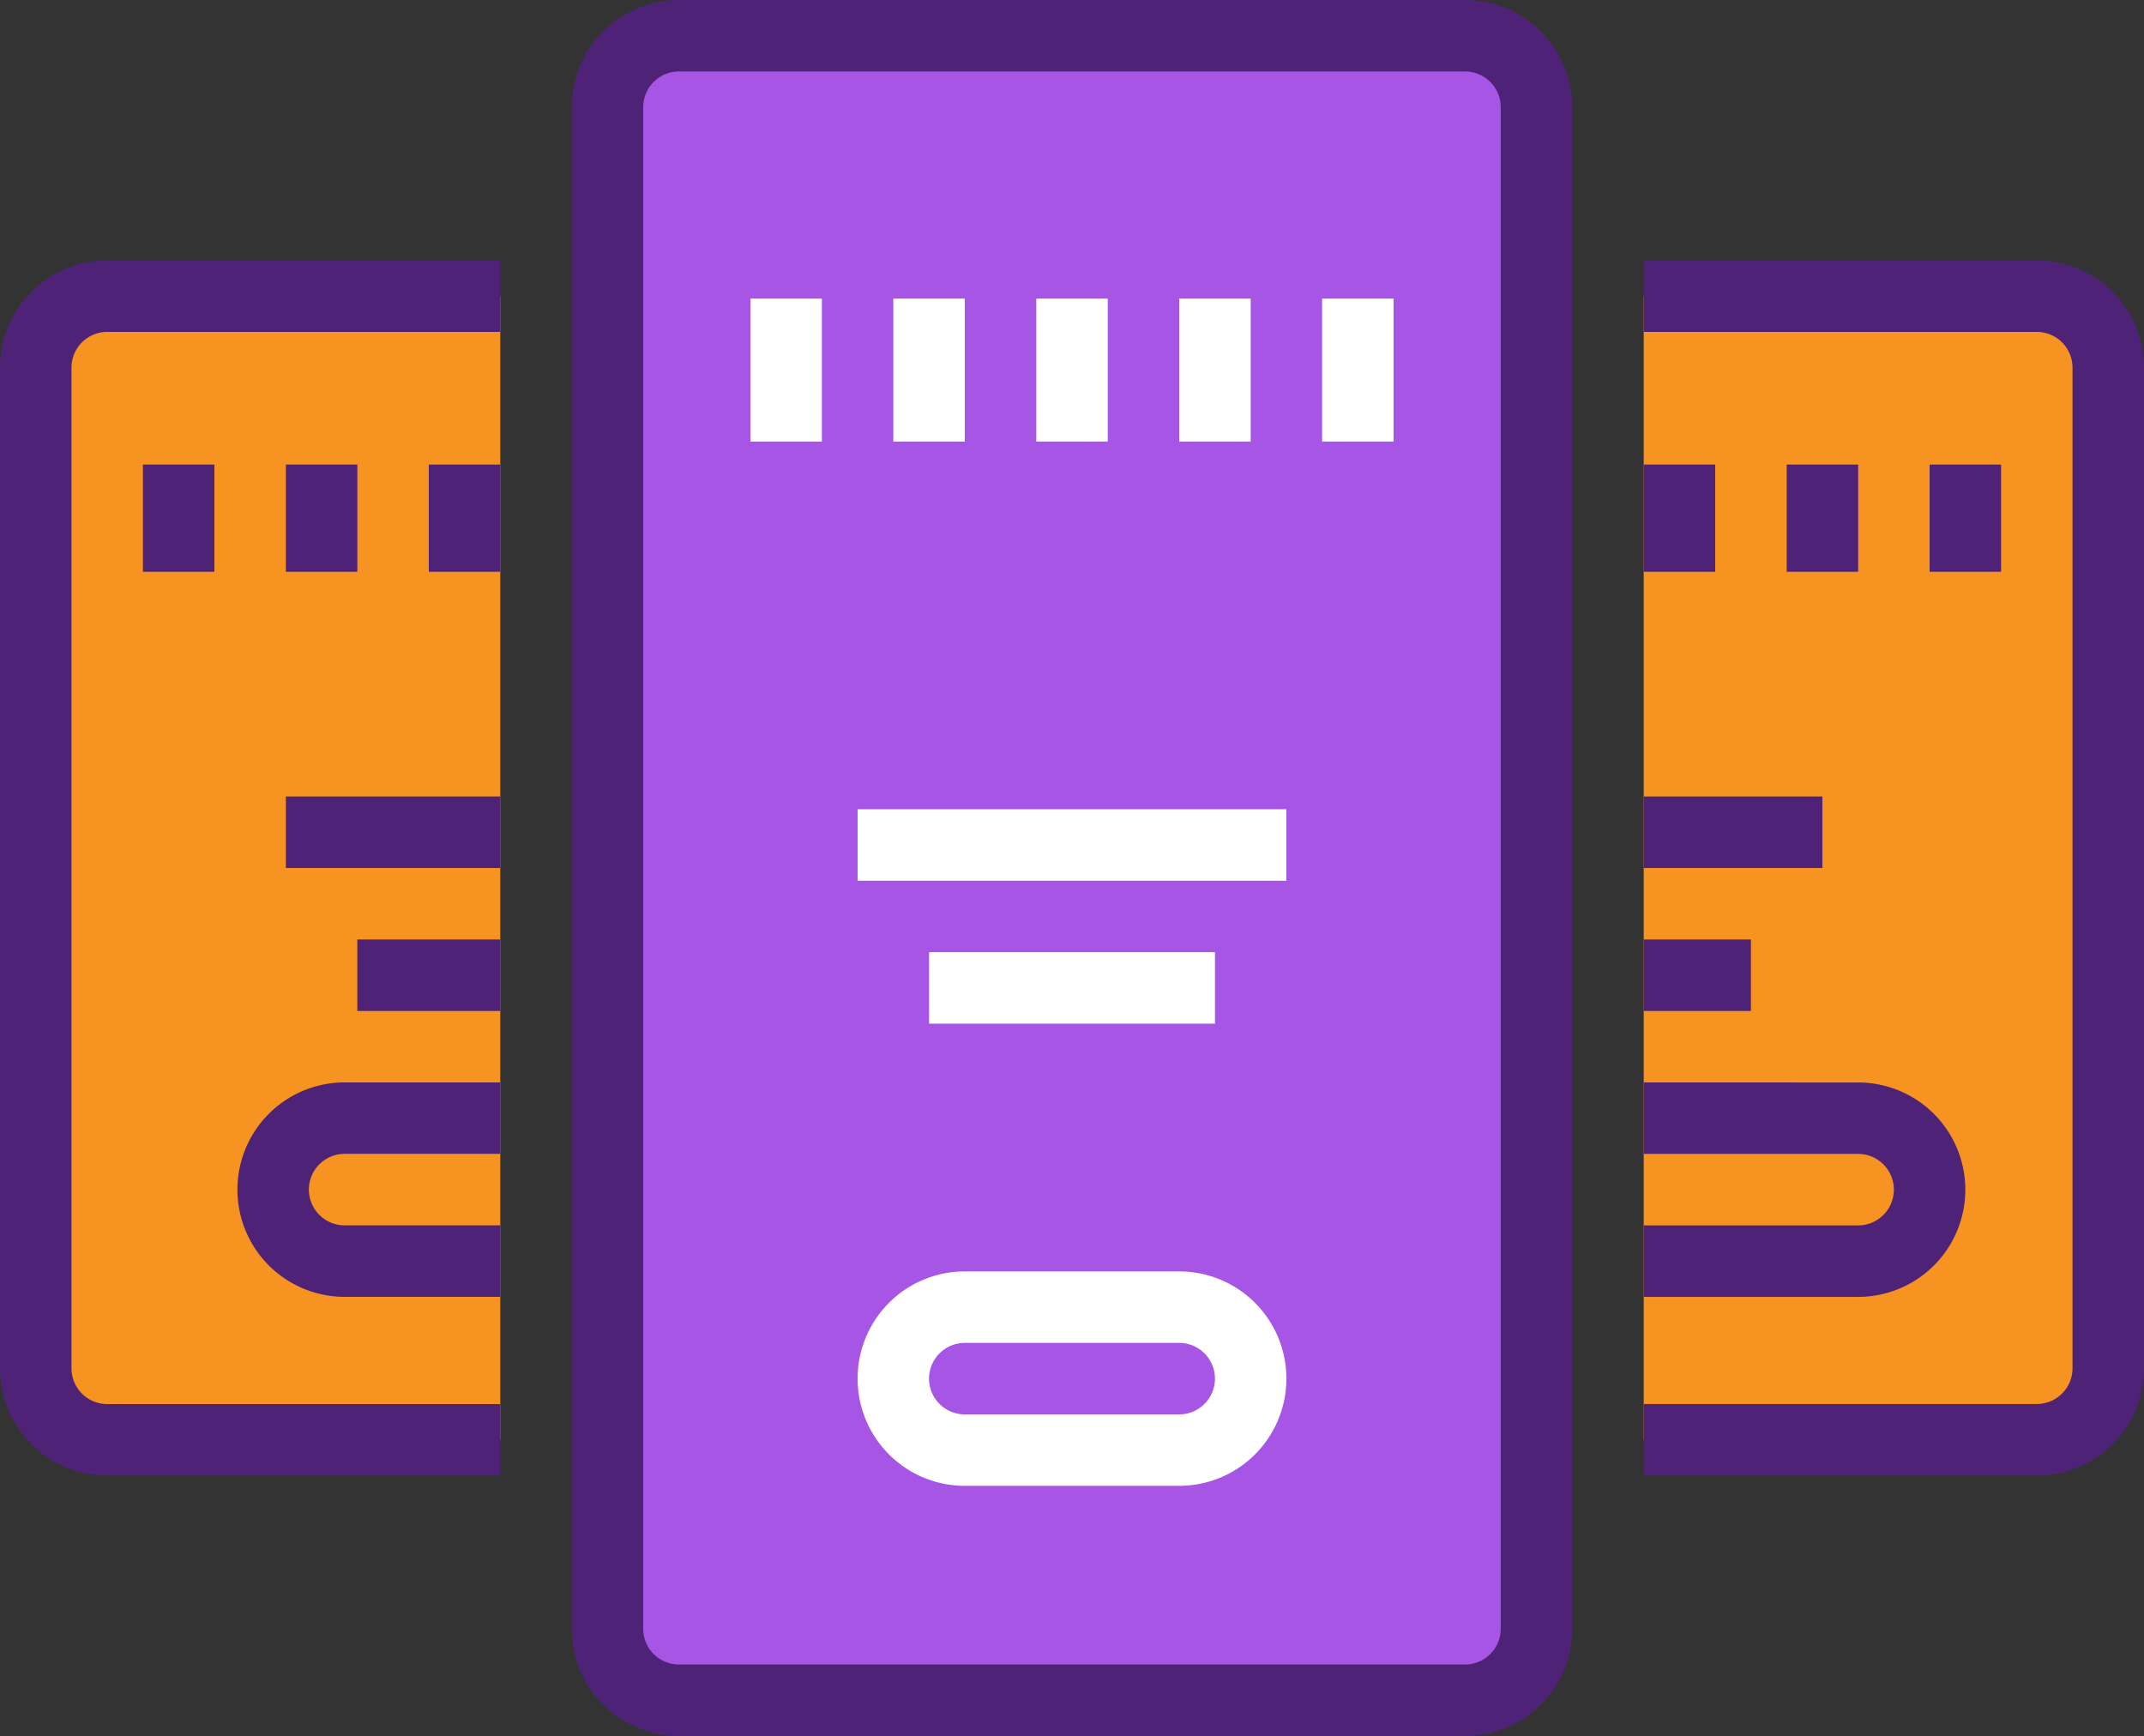 <svg xmlns="http://www.w3.org/2000/svg" width="36.5" height="29.55" viewBox="0 0 36.5 29.55">
  <rect x="0" y="0" width="36.5" height="29.55" fill="#333333" stroke="none"/>
  <g id="contract" transform="translate(0 2)">
    <path id="Path_1117" data-name="Path 1117" d="M368,59.467h6.692a1.217,1.217,0,0,0,1.217-1.217V41.217A1.217,1.217,0,0,0,374.692,40H368" transform="translate(-340.017 -36.958)" fill="#f79321"/>
    <path id="Path_1119" data-name="Path 1119" d="M137.217,5H150.6a1.217,1.217,0,0,1,1.217,1.217v25.9a1.217,1.217,0,0,1-1.217,1.217H137.217A1.217,1.217,0,0,1,136,32.117V6.217A1.217,1.217,0,0,1,137.217,5Zm0,0" transform="translate(-125.658 -6.392)" fill="#a655e5"/>
    <path id="Path_1121" data-name="Path 1121" d="M9.217,40A1.217,1.217,0,0,0,8,41.217V58.25a1.217,1.217,0,0,0,1.217,1.217h6.692V40Zm0,0" transform="translate(-7.392 -36.958)" fill="#f79321"/>
    <path id="Path_1143" data-name="Path 1143" d="M64,152h3.65v1.217H64Zm0,0" transform="translate(-59.133 -140.442)" fill="#4e2377"/>
    <path id="Path_1144" data-name="Path 1144" d="M80,184h2.433v1.217H80Zm0,0" transform="translate(-73.917 -170.008)" fill="#4e2377"/>
    <path id="Path_1149" data-name="Path 1149" d="M368,152h3.042v1.217H368Zm0,0" transform="translate(-340.017 -140.442)" fill="#4e2377"/>
    <path id="Path_1150" data-name="Path 1150" d="M368,184h1.825v1.217H368Zm0,0" transform="translate(-340.017 -170.008)" fill="#4e2377"/>
    <path id="Path_1152" data-name="Path 1152" d="M143.208-3H129.825A1.825,1.825,0,0,0,128-1.175v25.9a1.825,1.825,0,0,0,1.825,1.825h11.056V25.333H129.825a.608.608,0,0,1-.608-.608v-25.9a.608.608,0,0,1,.608-.608h13.383a.608.608,0,0,1,.608.608v25.9a.608.608,0,0,1-.608.608h-3.65V26.55h3.65a1.825,1.825,0,0,0,1.825-1.825v-25.9A1.825,1.825,0,0,0,143.208-3Zm0,0" transform="translate(-118.267 1)" fill="#4e2377"/>
    <path id="Path_1153" data-name="Path 1153" d="M1.825,52.683H8.517V51.467H1.825a.608.608,0,0,1-.608-.608V33.825a.608.608,0,0,1,.608-.608H8.517V32H1.825A1.825,1.825,0,0,0,0,33.825V50.858A1.825,1.825,0,0,0,1.825,52.683Zm0,0" transform="translate(0 -29.567)" fill="#4e2377"/>
    <path id="Path_1156" data-name="Path 1156" d="M168,80h1.217v2.433H168Zm0,0" transform="translate(-155.225 -76.917)" fill="#fff"/>
    <path id="Path_1157" data-name="Path 1157" d="M200,80h1.217v2.433H200Zm0,0" transform="translate(-184.792 -76.917)" fill="#fff"/>
    <path id="Path_1158" data-name="Path 1158" d="M232,80h1.217v2.433H232Zm0,0" transform="translate(-214.358 -76.917)" fill="#fff"/>
    <path id="Path_1159" data-name="Path 1159" d="M264,80h1.217v2.433H264Zm0,0" transform="translate(-243.925 -76.917)" fill="#fff"/>
    <path id="Path_1160" data-name="Path 1160" d="M296,80h1.217v2.433H296Zm0,0" transform="translate(-273.492 -76.917)" fill="#fff"/>
    <path id="Path_1162" data-name="Path 1162" d="M193.825,235.65h3.65a1.825,1.825,0,0,0,0-3.65h-3.65a1.825,1.825,0,1,0,0,3.65Zm0-2.433h3.65a.608.608,0,0,1,0,1.217h-3.65a.608.608,0,1,1,0-1.217Zm0,0" transform="translate(-177.4 -212.358)" fill="#fff"/>
    <path id="Path_1164" data-name="Path 1164" d="M32,104h1.217v1.825H32Zm0,0" transform="translate(-29.567 -98.092)" fill="#4e2377"/>
    <path id="Path_1165" data-name="Path 1165" d="M64,104h1.217v1.825H64Zm0,0" transform="translate(-59.133 -98.092)" fill="#4e2377"/>
    <path id="Path_1166" data-name="Path 1166" d="M96,104h1.217v1.825H96Zm0,0" transform="translate(-88.7 -98.092)" fill="#4e2377"/>
    <path id="Path_1168" data-name="Path 1168" d="M41.825,219.65h2.65v-1.217h-2.65a.608.608,0,0,1,0-1.217h2.65V216h-2.65a1.825,1.825,0,1,0,0,3.65Zm0,0" transform="translate(-35.958 -199.575)" fill="#4e2377"/>
    <path id="Path_1169" data-name="Path 1169" d="M374.692,32H368v1.217h6.692a.608.608,0,0,1,.608.608V50.858a.608.608,0,0,1-.608.608H368v1.217h6.692a1.825,1.825,0,0,0,1.825-1.825V33.825A1.825,1.825,0,0,0,374.692,32Zm0,0" transform="translate(-340.017 -29.567)" fill="#4e2377"/>
    <path id="Path_1171" data-name="Path 1171" d="M432,104h1.217v1.825H432Zm0,0" transform="translate(-399.15 -98.092)" fill="#4e2377"/>
    <path id="Path_1172" data-name="Path 1172" d="M400,104h1.217v1.825H400Zm0,0" transform="translate(-369.583 -98.092)" fill="#4e2377"/>
    <path id="Path_1173" data-name="Path 1173" d="M368,104h1.217v1.825H368Zm0,0" transform="translate(-340.017 -98.092)" fill="#4e2377"/>
    <path id="Path_1174" data-name="Path 1174" d="M368,216v1.217h3.65a.608.608,0,1,1,0,1.217H368v1.217h3.65a1.825,1.825,0,1,0,0-3.65Zm0,0" transform="translate(-340.017 -199.575)" fill="#4e2377"/>
    <path id="Path_1177" data-name="Path 1177" d="M192,168h7.3v1.217H192Zm0,0" transform="translate(-177.4 -156.225)" fill="#fff"/>
    <path id="Path_1178" data-name="Path 1178" d="M208,200h4.867v1.217H208Zm0,0" transform="translate(-192.183 -185.792)" fill="#fff"/>
  </g>
</svg>
